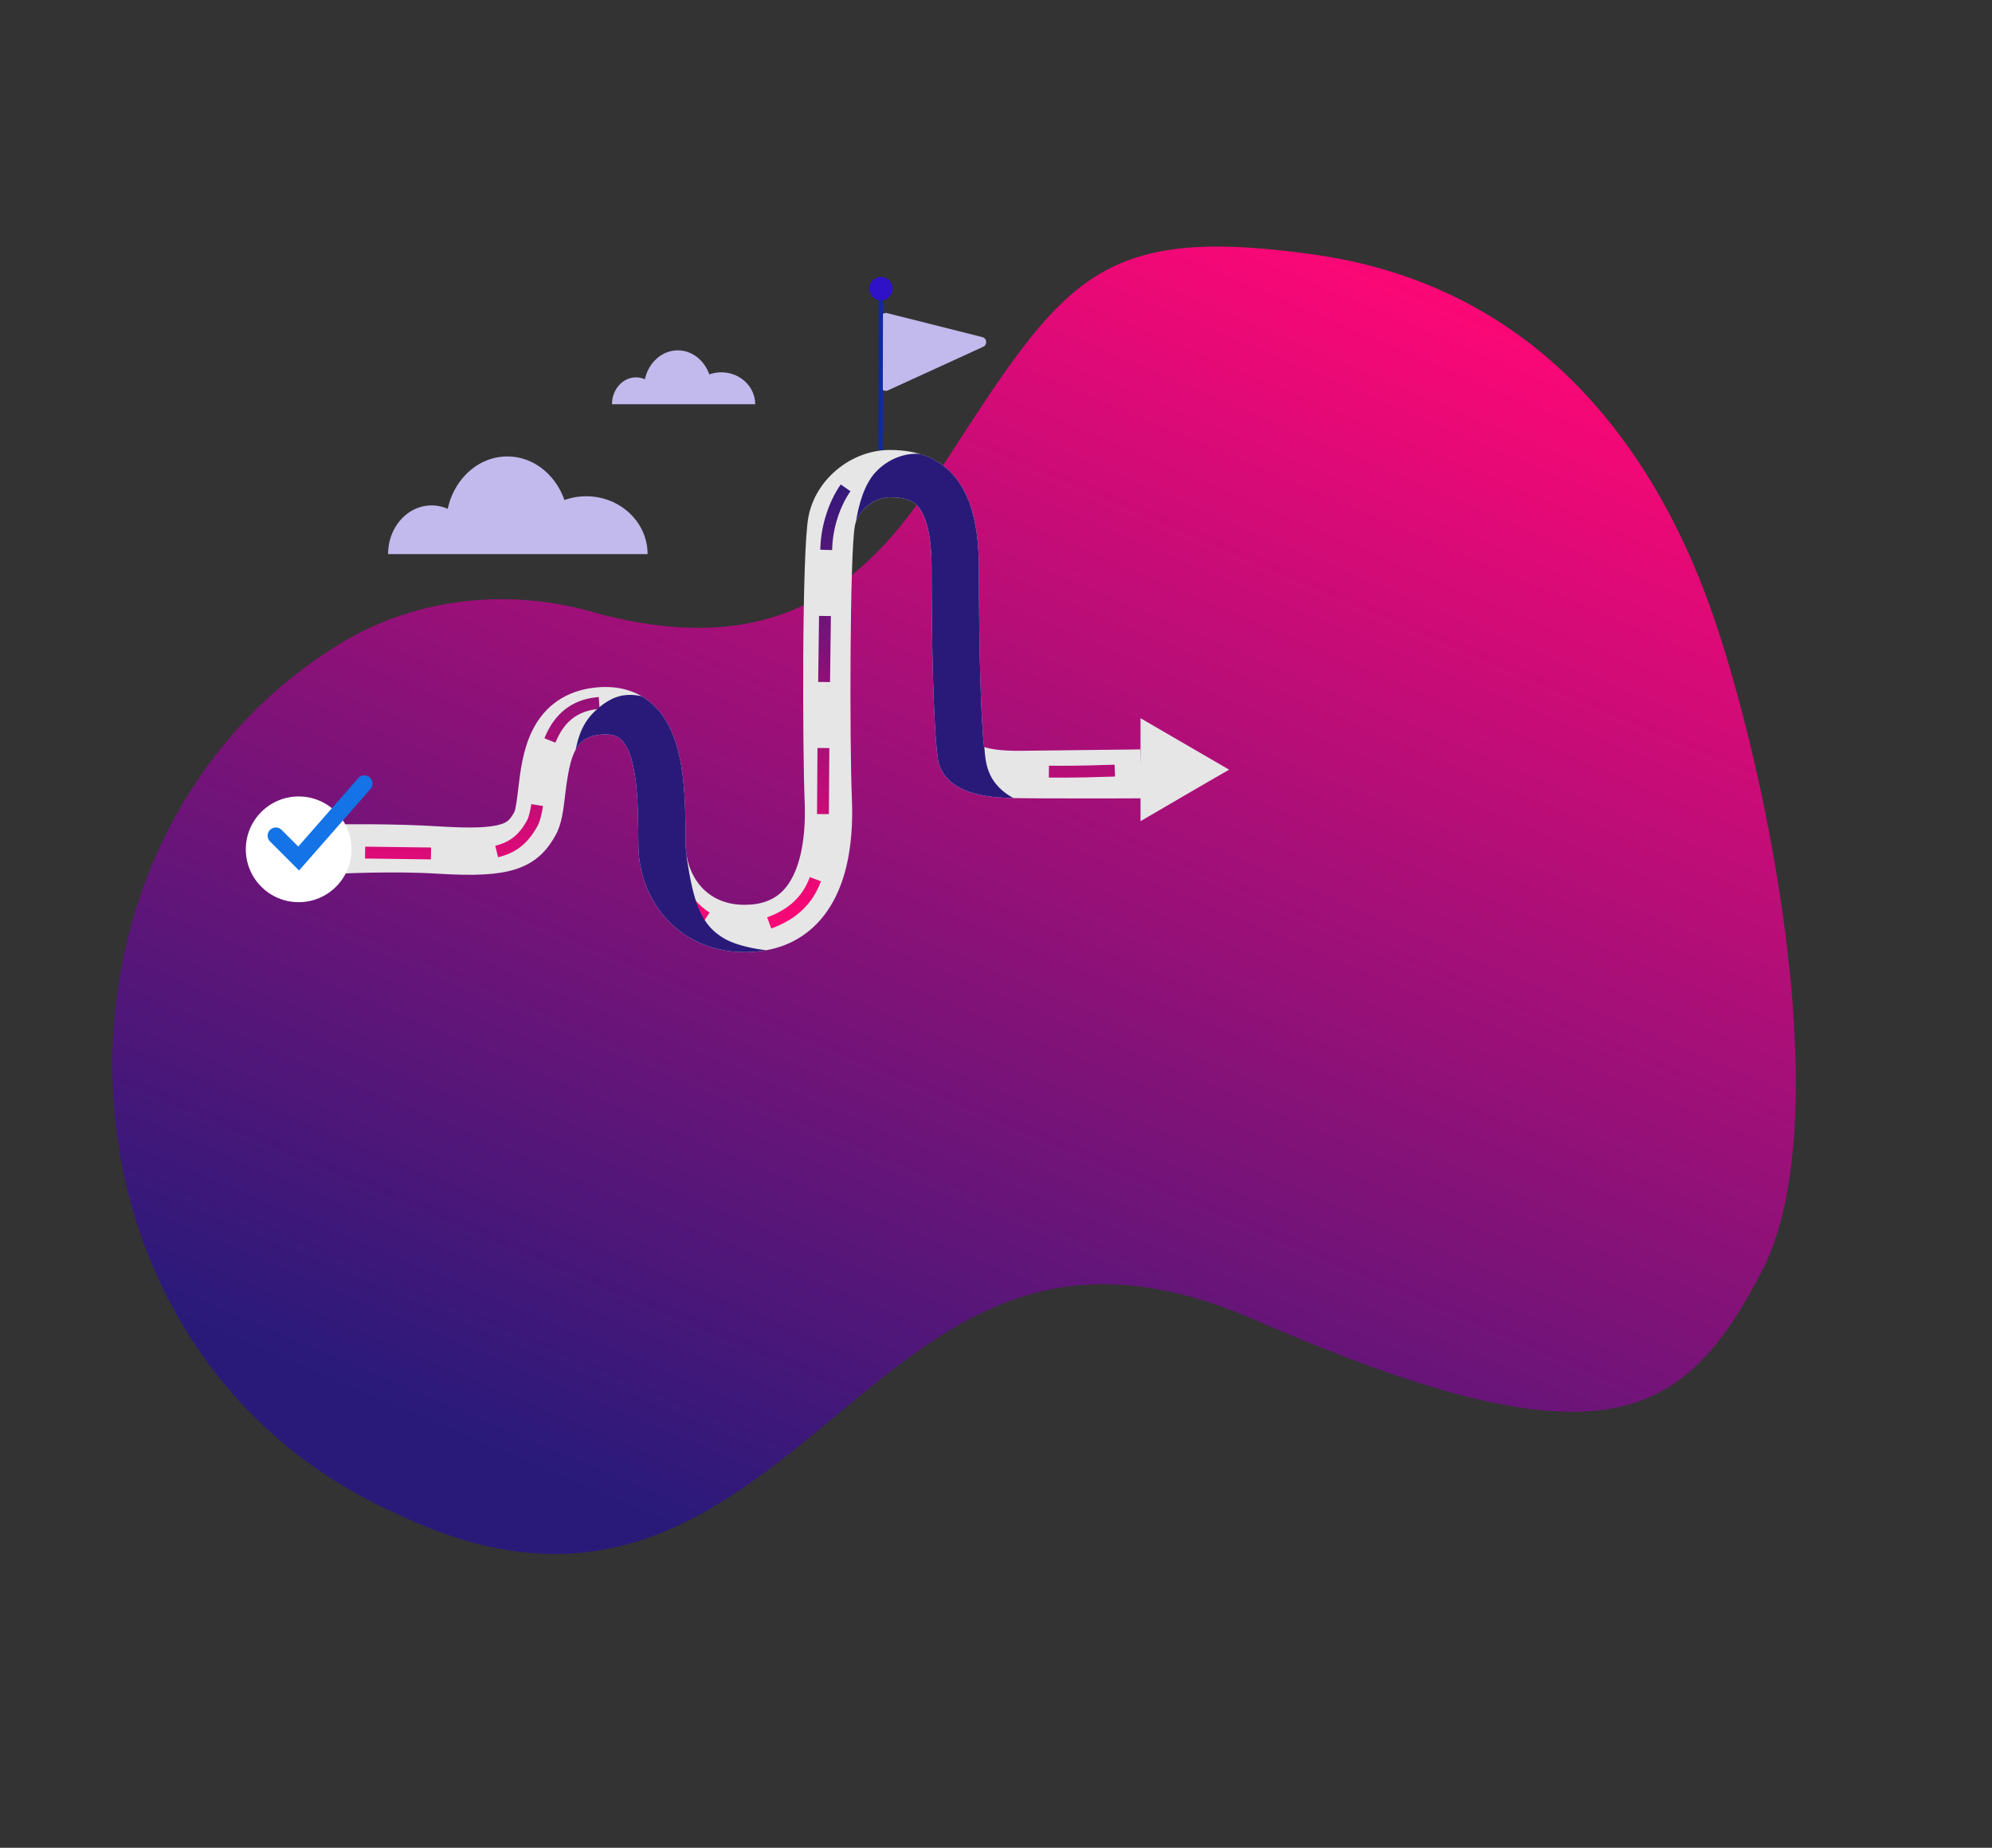 <svg xmlns="http://www.w3.org/2000/svg" xmlns:xlink="http://www.w3.org/1999/xlink" width="1384.772" height="1284.366" viewBox="0 0 1384.772 1284.366">
  <rect x="0" y="0" width="1384.772" height="1284.366" fill="#333333" stroke="none"/>
  <defs>
    <linearGradient id="linear-gradient" x1="0.338" y1="0.922" x2="0.484" y2="-0.02" gradientUnits="objectBoundingBox">
      <stop offset="0" stop-color="#291a7a"/>
      <stop offset="1" stop-color="#ff0776"/>
    </linearGradient>
    <clipPath id="clip-path">
      <rect id="Rectangle_535" data-name="Rectangle 535" width="620.266" height="375.685" fill="none"/>
    </clipPath>
    <linearGradient id="linear-gradient-2" x1="0.5" y1="0" x2="0.5" y2="1" xlink:href="#linear-gradient"/>
    <clipPath id="clip-path-2">
      <path id="Path_2557" data-name="Path 2557" d="M386.2,0c-26.971,0-51.857,20.535-56.653,46.748-4.583,25.048-4,163.706-2.591,196.928,1.231,28.984-4.055,51.166-14.879,62.46-6.461,6.741-15.267,10.018-26.921,10.018-27.981,0-40.826-21.861-40.922-42.174l0-.729c-.166-35.727-.354-76.22-23.186-96.673-10.353-9.277-23.7-13.125-39.663-11.44-20.007,2.111-35.133,12.451-43.743,29.9-6.562,13.3-8.364,28.52-9.811,40.75-.649,5.475-1.628,13.749-2.736,15.961-3,5.35-4.811,7-9.22,8.393-7.529,2.382-20.863,2.875-41.96,1.551-34.351-2.154-51.716-.6-52.438-.528v32.253c.156-.015,18.973-.874,50.379,1.1,25.968,1.627,42.1.726,53.935-3.017,15.762-4.986,22.99-14.756,27.984-23.657,4.277-7.624,5.405-17.152,6.711-28.185,3.473-29.33,7.673-40.056,24.349-41.816,8.553-.9,12.239,1.412,14.271,3.231,11.956,10.712,12.122,46.327,12.242,72.333l0,.73c.093,19.771,7.1,38.233,19.745,51.983,13.587,14.781,32.787,22.922,54.061,22.922,20.8,0,37.849-6.779,50.662-20.148,9.568-9.981,16.4-23.438,20.294-39.994,3.192-13.561,4.436-29.243,3.7-46.615-1.644-38.728-1.478-170.146,2.085-189.614,1.928-10.539,13.286-19.782,24.305-19.782,12.437,0,16.955,3.329,19.733,6.585,4.236,4.966,9.285,16.422,9.28,42.807-.008,47.118,1.122,110.024,4.332,132.243,2.157,14.918,15.515,21.193,23.286,23.606,7.333,2.278,16.43,3.522,27.806,3.805a264.921,264.921,0,0,0,35.547-1.794l-4.149-32.623a241.9,241.9,0,0,1-24.439,1.581c-15.613.177-22.95-1.61-25.932-2.688-2.161-19.46-3.577-68.075-3.567-124.124.006-29.641-5.6-50.627-17.148-64.158C420.542,5.929,405.9,0,386.2,0Z" transform="translate(-21.474)" fill="none"/>
    </clipPath>
    <clipPath id="clip-path-3">
      <rect id="Rectangle_536" data-name="Rectangle 536" width="81.25" height="120.264" fill="none"/>
    </clipPath>
  </defs>
  <g id="image-road" transform="translate(-789.5 -4648.837)">
    <g id="Group_758" data-name="Group 758" transform="translate(789.5 4648.837)">
      <g id="Group_1100" data-name="Group 1100" transform="translate(0 0)">
        <path id="Path_2341" data-name="Path 2341" d="M1157.208,603.366c-25.63,118.982-74.409,163.009-329.843,125.307C682.332,706.248,626.216,776.8,566.408,861.051c-1.022,1.454-2.045,2.908-3.084,4.362-62.632,88.35-124.641,176.946-279.689,147.5C119.265,986.629,17.823,851.677,2.126,707.6c-.191-1.752-.364-3.521-.52-5.273-8.819-93.413,18.435-190.138,87.963-263.158,42-44.1,101.668-67.52,163.26-66.784a296.853,296.853,0,0,0,55.373-4.152c4.037-.718,7.953-1.507,11.764-2.4,78.468-18.133,114.627-72.04,136.8-137.825.52-1.559,1.04-3.118,1.542-4.7C509.233,66.425,517.66,21.816,673.047,2.666c151.814-18.71,255.66,64.088,321.227,153.349S1182.838,484.383,1157.208,603.366Z" transform="matrix(0.966, 0.259, -0.259, 0.966, 263.652, 0)" fill="url(#linear-gradient)"/>
      </g>
    </g>
    <g id="Group_863" data-name="Group 863" transform="translate(960.378 4841.341)">
      <g id="Group_859" data-name="Group 859" transform="translate(0 0)">
        <g id="Group_856" data-name="Group 856" transform="translate(0 120.264)">
          <g id="Group_855" data-name="Group 855" transform="translate(63.319)">
            <g id="Group_852" data-name="Group 852">
              <g id="Group_851" data-name="Group 851" clip-path="url(#clip-path)">
                <path id="Path_2552" data-name="Path 2552" d="M609.678,203.476v71.566s61.3-35.783,61.609-35.783Z" transform="translate(-51.021 -17.028)" fill="#e6e6e6"/>
                <path id="Path_2553" data-name="Path 2553" d="M283.358,349.038c-21.275,0-40.474-8.141-54.061-22.922-12.641-13.75-19.653-32.212-19.744-51.983l0-.73c-.12-26.006-.286-61.621-12.242-72.333-2.031-1.819-5.717-4.134-14.27-3.231-16.677,1.76-20.877,12.487-24.349,41.816-1.307,11.032-2.435,20.561-6.712,28.186-4.993,8.9-12.223,18.671-27.983,23.656-11.837,3.743-27.967,4.646-53.936,3.017-31.4-1.969-69.719.071-69.719.071L0,260.284c.723-.067,37.765-.744,72.115,1.41,21.1,1.324,34.431.831,41.96-1.55,4.409-1.4,6.219-3.042,9.221-8.393,1.107-2.212,2.087-10.487,2.734-15.963,1.448-12.229,3.25-27.449,9.813-40.749,8.61-17.451,23.735-27.791,43.742-29.9,15.967-1.684,29.31,2.164,39.663,11.44,22.832,20.452,23.02,60.947,23.186,96.673l0,.729c.1,20.313,12.942,42.174,40.922,42.174,11.654,0,20.46-3.277,26.921-10.017,10.825-11.294,16.11-33.477,14.878-62.46-1.41-33.223-1.991-171.88,2.591-196.928C332.546,20.535,357.433,0,384.4,0h0c19.7,0,34.342,5.929,44.747,18.125,11.545,13.53,17.154,34.517,17.15,64.158-.011,56.049,1.406,104.664,3.566,124.125,2.982,1.077,10.318,2.864,25.931,2.688,12.909-.14,82.589-.951,82.7-.966l1.544,33.983c-.717.091-73.451.261-91.205-.182-11.377-.282-20.472-1.527-27.806-3.8-7.771-2.414-21.129-8.689-23.286-23.607-3.211-22.219-4.341-85.124-4.332-132.242,0-26.385-5.043-37.842-9.281-42.807-2.777-3.257-7.295-6.586-19.732-6.586-11.02,0-22.376,9.244-24.306,19.782-3.562,19.468-3.729,150.886-2.083,189.614.736,17.372-.509,33.055-3.7,46.615-3.9,16.557-10.725,30.013-20.293,39.994-12.813,13.369-29.859,20.148-50.662,20.148" fill="#e6e6e6"/>
                <path id="Path_2554" data-name="Path 2554" d="M303.743,333.441l-2.849-7.738c15.214-5.6,24.642-14.484,29.675-27.962l7.726,2.885c-5.937,15.9-16.915,26.325-34.552,32.815m-47.438-4.165c-12.6-8.32-22.83-22.391-28.069-38.6l7.847-2.535c4.673,14.464,13.7,26.951,24.767,34.258ZM67.153,285.4l-45.811-.6.109-8.247,45.811.6Zm46.687-1.477-1.952-8.012c10.056-2.452,16.4-7.454,21.907-17.267,1.613-2.873,2.568-8.022,3.148-11.646l8.143,1.3c-1.107,6.935-2.334,11.236-4.1,14.381-6.662,11.875-14.781,18.229-27.148,21.244m229.968-29.992-8.247-.031c.039-11.078.151-26.962.322-45.936l8.247.075c-.171,18.959-.283,34.826-.323,45.892m-119.6-9.8c-.991-19.434-3.514-33.229-7.94-43.417l7.563-3.285c4.833,11.121,7.57,25.828,8.613,46.281Zm280.261-15.555c-2.59,0-5.182-.014-7.757-.042l.091-8.247c2.629.029,5.268.031,7.918.042,11.476,0,24.165-.254,37.718-.753l.3,8.242c-13.654.5-26.446.758-38.021.758Zm-54.111-3.27c-1.352-.243-2.645-.5-3.84-.775-11.47-2.6-17.457-19.835-18.129-24.478-.7-4.867-1.295-9.854-1.809-15.245l8.209-.783c.5,5.257,1.078,10.114,1.763,14.848.539,3.725,5.728,16.243,11.788,17.615,1.078.245,2.249.481,3.481.7ZM153.713,204.294l-7.655-3.068c6.86-17.12,19-26.713,36.095-28.518q.83-.088,1.646-.15l.63,8.223q-.7.054-1.409.128c-14.2,1.5-23.513,8.929-29.306,23.384m190.893-42.133-8.247-.094c.2-16.945.393-32.389.59-45.9l8.247.12c-.2,13.506-.395,28.941-.59,45.877m79.579-23.383c-.246-11.046-.367-23.243-.367-37.288v-.522c0-2.769-.02-5.469-.06-8.021L432,92.815c.042,2.6.062,5.34.062,8.153v.522c0,13.982.12,26.119.366,37.1ZM346.065,70.43l-8.243-.268.064-1.813c.6-15.436,5.89-31.717,14.157-43.561l6.762,4.72c-7.4,10.6-12.14,25.237-12.678,39.152ZM419.01,48.49C414.5,31.468,406.542,21.7,393.959,17.749l2.469-7.868c15.331,4.814,25.324,16.752,30.553,36.5Z" transform="translate(-1.786 -0.827)" fill="url(#linear-gradient-2)"/>
              </g>
            </g>
            <g id="Group_854" data-name="Group 854" transform="translate(19.677)">
              <g id="Group_853" data-name="Group 853" clip-path="url(#clip-path-2)">
                <path id="Path_2555" data-name="Path 2555" d="M439.363,3.129C427.524,1.7,415.434,6.911,407.35,15.678S395.61,38.429,393.68,50.2s-.245,22.277.131,34.2l45.552,152.991,56.531,30.808,43.285-17.115c-17.909-2.306-36.928-4.8-48.282-18.837-8.428-10.425-7.5-23.017-8.428-33.048,0,0,6.876-29.722,6.432-28.835s1.552-76.077,1.552-76.077l-.444-42.142L476.924,18.2S440.665,3.287,439.363,3.129" transform="translate(-52.546 -0.242)" fill="#291a7a"/>
                <path id="Path_2556" data-name="Path 2556" d="M346.6,358.87c-12.135,9.481-48.117,4.2-61.588-3.258-17.263-9.562-22.166-25.462-27.046-57.352l2.607-3.585,1.335-37.354-5.107-43.4-19-21.552c-4.68-5.07-17.852-8.9-28.95-4.929-6.5,2.324-13.984,8.332-18.326,13.694-8.555,10.563-9.283,22.527-12.484,35.738h19.124L186.01,267.8l-1.328,52.323,98.272,71.111s70.385-26.224,71.447-26.646-7.8-5.716-7.8-5.716" transform="translate(-34.576 -15.548)" fill="#291a7a"/>
              </g>
            </g>
          </g>
          <circle id="Ellipse_133" data-name="Ellipse 133" cx="36.744" cy="36.744" r="36.744" transform="translate(0 240.839)" fill="#fff"/>
          <path id="Path_2558" data-name="Path 2558" d="M200.089,458.521,181.7,440.133a3.2,3.2,0,0,1,4.519-4.519l13.563,13.563,43.282-49.356a3.2,3.2,0,1,1,4.8,4.213Z" transform="translate(-163.192 -169.875)" fill="#1473e6" stroke="#1473e6" stroke-width="5"/>
        </g>
        <g id="Group_858" data-name="Group 858" transform="translate(433.431 0)">
          <g id="Mask_Group_857" data-name="Mask Group 857" transform="translate(0 0)" clip-path="url(#clip-path-3)">
            <path id="Path_2559" data-name="Path 2559" d="M8.94,13.978,75.02,30.652a3.584,3.584,0,0,1,.614,6.736L9.453,67.668A3.587,3.587,0,0,1,4.374,64.4l.1-46.952A3.585,3.585,0,0,1,8.94,13.978" transform="translate(3.521 11.161)" fill="#c2b9ed"/>
            <line id="Line_1" data-name="Line 1" x1="0.244" y2="111.797" transform="translate(7.798 8.461)" fill="none" stroke="#1028a7" stroke-width="3"/>
            <path id="Path_2560" data-name="Path 2560" d="M16,10.113A8.124,8.124,0,1,1,10.114.248,8.125,8.125,0,0,1,16,10.113" transform="translate(0 -0.001)" fill="#2f11c7"/>
          </g>
        </g>
      </g>
      <path id="Path_2562" data-name="Path 2562" d="M210.276,1090.083a44.714,44.714,0,0,0-15.172,2.623c-6.213-17.739-21.646-30.3-39.708-30.3-20.075,0-36.907,15.524-41.429,36.427a27.476,27.476,0,0,0-11.207-2.4c-16.711,0-30.26,15.156-30.26,33.854H252.9c0-22.2-19.085-40.207-42.627-40.207" transform="translate(26.398 -937.637)" fill="#c2b9ed"/>
      <path id="Path_2563" data-name="Path 2563" d="M148.523,1077.677a24.669,24.669,0,0,0-8.372,1.448c-3.428-9.788-11.944-16.72-21.91-16.72-11.077,0-20.365,8.566-22.86,20.1a15.155,15.155,0,0,0-6.184-1.322c-9.221,0-16.7,8.363-16.7,18.68h99.543c0-12.252-10.531-22.185-23.521-22.185" transform="translate(182.056 -1011.377)" fill="#c2b9ed"/>
    </g>
  </g>
</svg>
